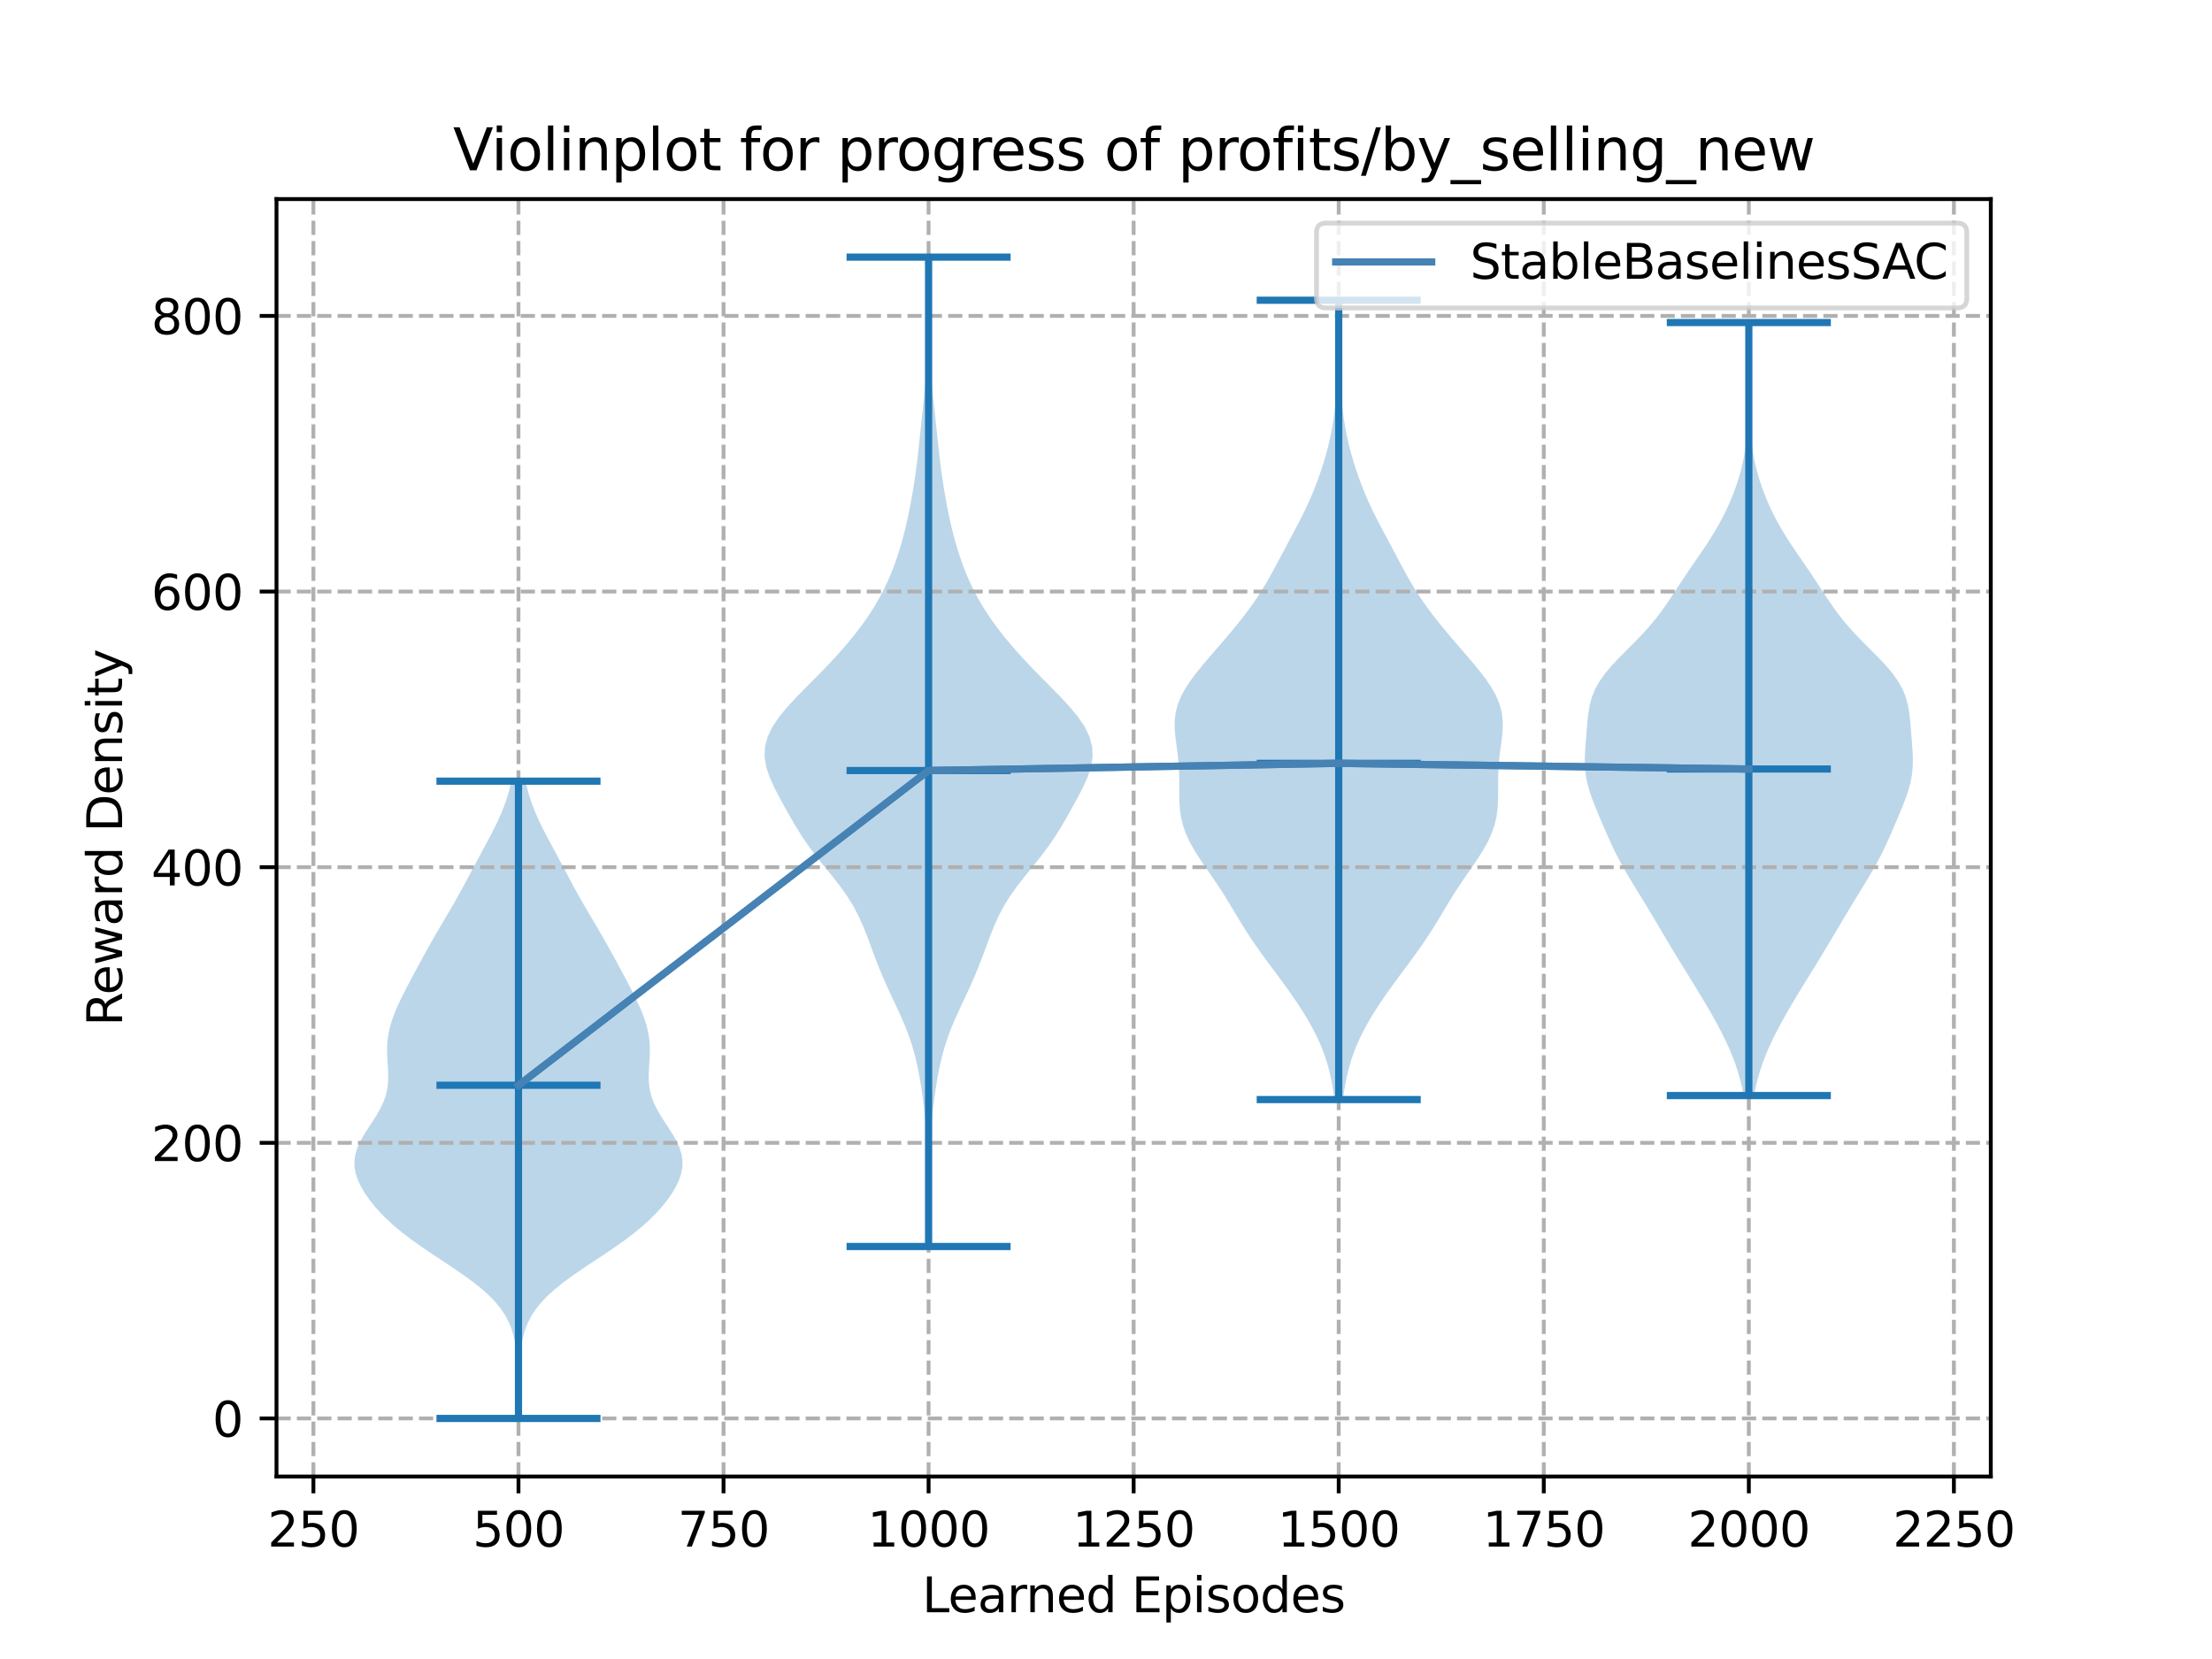 <?xml version="1.0" encoding="utf-8" standalone="no"?>
<!DOCTYPE svg PUBLIC "-//W3C//DTD SVG 1.1//EN"
  "http://www.w3.org/Graphics/SVG/1.1/DTD/svg11.dtd">
<svg xmlns:xlink="http://www.w3.org/1999/xlink" width="460.8pt" height="345.6pt" viewBox="0 0 460.8 345.6" xmlns="http://www.w3.org/2000/svg" version="1.1">
 <defs>
  <style type="text/css">*{stroke-linejoin: round; stroke-linecap: butt}</style>
 </defs>
 <g id="figure_1">
  <g id="patch_1">
   <path d="M 0 345.6 
L 460.8 345.6 
L 460.8 0 
L 0 0 
z
" style="fill: #ffffff"/>
  </g>
  <g id="axes_1">
   <g id="patch_2">
    <path d="M 57.6 307.584 
L 414.72 307.584 
L 414.72 41.472 
L 57.6 41.472 
z
" style="fill: #ffffff"/>
   </g>
   <g id="PolyCollection_1">
    <path d="M 108.263 295.488 
L 107.75 295.488 
L 107.753 294.147 
L 107.763 292.806 
L 107.777 291.465 
L 107.793 290.124 
L 107.807 288.783 
L 107.811 287.442 
L 107.802 286.101 
L 107.772 284.76 
L 107.712 283.419 
L 107.612 282.078 
L 107.46 280.737 
L 107.239 279.396 
L 106.93 278.055 
L 106.512 276.714 
L 105.96 275.373 
L 105.252 274.032 
L 104.367 272.691 
L 103.289 271.35 
L 102.012 270.009 
L 100.539 268.668 
L 98.886 267.327 
L 97.079 265.986 
L 95.153 264.645 
L 93.153 263.304 
L 91.125 261.963 
L 89.115 260.622 
L 87.166 259.281 
L 85.31 257.94 
L 83.574 256.599 
L 81.972 255.258 
L 80.509 253.917 
L 79.184 252.576 
L 77.992 251.235 
L 76.929 249.894 
L 75.999 248.553 
L 75.208 247.212 
L 74.575 245.871 
L 74.121 244.53 
L 73.868 243.189 
L 73.833 241.848 
L 74.022 240.507 
L 74.428 239.166 
L 75.026 237.825 
L 75.774 236.484 
L 76.619 235.143 
L 77.5 233.802 
L 78.357 232.461 
L 79.134 231.12 
L 79.788 229.779 
L 80.29 228.438 
L 80.631 227.097 
L 80.819 225.756 
L 80.878 224.415 
L 80.846 223.074 
L 80.765 221.733 
L 80.68 220.392 
L 80.632 219.051 
L 80.654 217.71 
L 80.768 216.369 
L 80.984 215.028 
L 81.305 213.687 
L 81.722 212.346 
L 82.222 211.005 
L 82.791 209.664 
L 83.413 208.323 
L 84.072 206.982 
L 84.758 205.641 
L 85.46 204.3 
L 86.172 202.959 
L 86.892 201.618 
L 87.617 200.277 
L 88.349 198.936 
L 89.091 197.595 
L 89.844 196.254 
L 90.611 194.913 
L 91.39 193.572 
L 92.178 192.231 
L 92.97 190.89 
L 93.76 189.549 
L 94.539 188.208 
L 95.303 186.867 
L 96.05 185.526 
L 96.779 184.185 
L 97.495 182.844 
L 98.205 181.503 
L 98.915 180.162 
L 99.63 178.821 
L 100.351 177.48 
L 101.075 176.139 
L 101.795 174.798 
L 102.501 173.457 
L 103.18 172.116 
L 103.82 170.775 
L 104.413 169.434 
L 104.951 168.093 
L 105.431 166.752 
L 105.853 165.411 
L 106.221 164.07 
L 106.539 162.729 
L 109.475 162.729 
L 109.475 162.729 
L 109.793 164.07 
L 110.161 165.411 
L 110.583 166.752 
L 111.063 168.093 
L 111.601 169.434 
L 112.193 170.775 
L 112.834 172.116 
L 113.513 173.457 
L 114.219 174.798 
L 114.939 176.139 
L 115.663 177.48 
L 116.384 178.821 
L 117.099 180.162 
L 117.809 181.503 
L 118.519 182.844 
L 119.235 184.185 
L 119.964 185.526 
L 120.71 186.867 
L 121.475 188.208 
L 122.254 189.549 
L 123.044 190.89 
L 123.836 192.231 
L 124.624 193.572 
L 125.403 194.913 
L 126.169 196.254 
L 126.923 197.595 
L 127.664 198.936 
L 128.397 200.277 
L 129.122 201.618 
L 129.842 202.959 
L 130.554 204.3 
L 131.256 205.641 
L 131.942 206.982 
L 132.601 208.323 
L 133.223 209.664 
L 133.791 211.005 
L 134.292 212.346 
L 134.709 213.687 
L 135.029 215.028 
L 135.246 216.369 
L 135.36 217.71 
L 135.382 219.051 
L 135.334 220.392 
L 135.249 221.733 
L 135.168 223.074 
L 135.135 224.415 
L 135.195 225.756 
L 135.383 227.097 
L 135.724 228.438 
L 136.226 229.779 
L 136.88 231.12 
L 137.657 232.461 
L 138.514 233.802 
L 139.395 235.143 
L 140.24 236.484 
L 140.988 237.825 
L 141.586 239.166 
L 141.991 240.507 
L 142.181 241.848 
L 142.146 243.189 
L 141.893 244.53 
L 141.438 245.871 
L 140.805 247.212 
L 140.015 248.553 
L 139.084 249.894 
L 138.022 251.235 
L 136.83 252.576 
L 135.504 253.917 
L 134.042 255.258 
L 132.439 256.599 
L 130.703 257.94 
L 128.848 259.281 
L 126.898 260.622 
L 124.889 261.963 
L 122.861 263.304 
L 120.861 264.645 
L 118.935 265.986 
L 117.128 267.327 
L 115.475 268.668 
L 114.002 270.009 
L 112.725 271.35 
L 111.647 272.691 
L 110.762 274.032 
L 110.054 275.373 
L 109.502 276.714 
L 109.084 278.055 
L 108.775 279.396 
L 108.554 280.737 
L 108.402 282.078 
L 108.302 283.419 
L 108.242 284.76 
L 108.212 286.101 
L 108.202 287.442 
L 108.207 288.783 
L 108.22 290.124 
L 108.236 291.465 
L 108.251 292.806 
L 108.261 294.147 
L 108.263 295.488 
z
" clip-path="url(#p665b3f180e)" style="fill: #1f77b4; fill-opacity: 0.3"/>
   </g>
   <g id="PolyCollection_2">
    <path d="M 193.66 259.668 
L 193.225 259.668 
L 193.232 257.586 
L 193.254 255.504 
L 193.284 253.423 
L 193.316 251.341 
L 193.344 249.259 
L 193.359 247.177 
L 193.357 245.095 
L 193.332 243.013 
L 193.278 240.932 
L 193.191 238.85 
L 193.068 236.768 
L 192.906 234.686 
L 192.705 232.604 
L 192.468 230.523 
L 192.196 228.441 
L 191.889 226.359 
L 191.54 224.277 
L 191.136 222.195 
L 190.655 220.113 
L 190.079 218.032 
L 189.392 215.95 
L 188.594 213.868 
L 187.701 211.786 
L 186.747 209.704 
L 185.77 207.623 
L 184.808 205.541 
L 183.89 203.459 
L 183.028 201.377 
L 182.221 199.295 
L 181.447 197.213 
L 180.672 195.132 
L 179.848 193.05 
L 178.92 190.968 
L 177.834 188.886 
L 176.556 186.804 
L 175.088 184.723 
L 173.47 182.641 
L 171.781 180.559 
L 170.113 178.477 
L 168.545 176.395 
L 167.115 174.313 
L 165.815 172.232 
L 164.603 170.15 
L 163.437 168.068 
L 162.301 165.986 
L 161.227 163.904 
L 160.295 161.823 
L 159.608 159.741 
L 159.268 157.659 
L 159.355 155.577 
L 159.906 153.495 
L 160.91 151.413 
L 162.314 149.332 
L 164.033 147.25 
L 165.965 145.168 
L 168.008 143.086 
L 170.077 141.004 
L 172.108 138.923 
L 174.061 136.841 
L 175.914 134.759 
L 177.653 132.677 
L 179.27 130.595 
L 180.756 128.513 
L 182.103 126.432 
L 183.309 124.35 
L 184.379 122.268 
L 185.325 120.186 
L 186.161 118.104 
L 186.902 116.023 
L 187.561 113.941 
L 188.148 111.859 
L 188.67 109.777 
L 189.139 107.695 
L 189.564 105.613 
L 189.951 103.532 
L 190.303 101.45 
L 190.621 99.368 
L 190.905 97.286 
L 191.158 95.204 
L 191.389 93.123 
L 191.61 91.041 
L 191.83 88.959 
L 192.054 86.877 
L 192.282 84.795 
L 192.508 82.713 
L 192.721 80.632 
L 192.911 78.55 
L 193.069 76.468 
L 193.192 74.386 
L 193.279 72.304 
L 193.333 70.223 
L 193.358 68.141 
L 193.36 66.059 
L 193.344 63.977 
L 193.317 61.895 
L 193.284 59.813 
L 193.254 57.732 
L 193.232 55.65 
L 193.225 53.568 
L 193.66 53.568 
L 193.66 53.568 
L 193.652 55.65 
L 193.631 57.732 
L 193.6 59.813 
L 193.568 61.895 
L 193.54 63.977 
L 193.525 66.059 
L 193.527 68.141 
L 193.552 70.223 
L 193.606 72.304 
L 193.693 74.386 
L 193.815 76.468 
L 193.974 78.55 
L 194.164 80.632 
L 194.377 82.713 
L 194.602 84.795 
L 194.831 86.877 
L 195.055 88.959 
L 195.275 91.041 
L 195.495 93.123 
L 195.727 95.204 
L 195.98 97.286 
L 196.264 99.368 
L 196.582 101.45 
L 196.934 103.532 
L 197.321 105.613 
L 197.745 107.695 
L 198.214 109.777 
L 198.737 111.859 
L 199.323 113.941 
L 199.982 116.023 
L 200.724 118.104 
L 201.56 120.186 
L 202.505 122.268 
L 203.575 124.35 
L 204.782 126.432 
L 206.129 128.513 
L 207.614 130.595 
L 209.231 132.677 
L 210.971 134.759 
L 212.824 136.841 
L 214.777 138.923 
L 216.808 141.004 
L 218.877 143.086 
L 220.92 145.168 
L 222.852 147.25 
L 224.571 149.332 
L 225.975 151.413 
L 226.979 153.495 
L 227.529 155.577 
L 227.616 157.659 
L 227.277 159.741 
L 226.589 161.823 
L 225.657 163.904 
L 224.584 165.986 
L 223.448 168.068 
L 222.281 170.15 
L 221.07 172.232 
L 219.77 174.313 
L 218.34 176.395 
L 216.772 178.477 
L 215.104 180.559 
L 213.415 182.641 
L 211.797 184.723 
L 210.328 186.804 
L 209.051 188.886 
L 207.965 190.968 
L 207.036 193.05 
L 206.213 195.132 
L 205.438 197.213 
L 204.664 199.295 
L 203.856 201.377 
L 202.995 203.459 
L 202.077 205.541 
L 201.115 207.623 
L 200.138 209.704 
L 199.183 211.786 
L 198.291 213.868 
L 197.493 215.95 
L 196.806 218.032 
L 196.229 220.113 
L 195.749 222.195 
L 195.344 224.277 
L 194.995 226.359 
L 194.688 228.441 
L 194.417 230.523 
L 194.18 232.604 
L 193.979 234.686 
L 193.817 236.768 
L 193.693 238.85 
L 193.606 240.932 
L 193.553 243.013 
L 193.528 245.095 
L 193.525 247.177 
L 193.541 249.259 
L 193.568 251.341 
L 193.6 253.423 
L 193.631 255.504 
L 193.652 257.586 
L 193.66 259.668 
z
" clip-path="url(#p665b3f180e)" style="fill: #1f77b4; fill-opacity: 0.3"/>
   </g>
   <g id="PolyCollection_3">
    <path d="M 279.762 229.06 
L 277.993 229.06 
L 277.761 227.378 
L 277.477 225.696 
L 277.132 224.014 
L 276.714 222.332 
L 276.212 220.651 
L 275.621 218.969 
L 274.935 217.287 
L 274.154 215.605 
L 273.281 213.923 
L 272.325 212.241 
L 271.293 210.559 
L 270.195 208.877 
L 269.042 207.195 
L 267.844 205.513 
L 266.614 203.831 
L 265.367 202.149 
L 264.118 200.467 
L 262.887 198.785 
L 261.691 197.103 
L 260.543 195.421 
L 259.448 193.739 
L 258.403 192.057 
L 257.391 190.375 
L 256.388 188.693 
L 255.366 187.011 
L 254.303 185.329 
L 253.19 183.648 
L 252.036 181.966 
L 250.869 180.284 
L 249.732 178.602 
L 248.678 176.92 
L 247.752 175.238 
L 246.992 173.556 
L 246.415 171.874 
L 246.021 170.192 
L 245.79 168.51 
L 245.685 166.828 
L 245.661 165.146 
L 245.668 163.464 
L 245.659 161.782 
L 245.599 160.1 
L 245.469 158.418 
L 245.276 156.736 
L 245.048 155.054 
L 244.836 153.372 
L 244.704 151.69 
L 244.717 150.008 
L 244.932 148.326 
L 245.383 146.644 
L 246.081 144.963 
L 247.009 143.281 
L 248.134 141.599 
L 249.409 139.917 
L 250.785 138.235 
L 252.219 136.553 
L 253.673 134.871 
L 255.123 133.189 
L 256.546 131.507 
L 257.927 129.825 
L 259.251 128.143 
L 260.505 126.461 
L 261.68 124.779 
L 262.775 123.097 
L 263.795 121.415 
L 264.753 119.733 
L 265.67 118.051 
L 266.566 116.369 
L 267.457 114.687 
L 268.352 113.005 
L 269.251 111.323 
L 270.142 109.641 
L 271.013 107.959 
L 271.847 106.278 
L 272.633 104.596 
L 273.366 102.914 
L 274.044 101.232 
L 274.671 99.55 
L 275.25 97.868 
L 275.784 96.186 
L 276.272 94.504 
L 276.713 92.822 
L 277.103 91.14 
L 277.44 89.458 
L 277.725 87.776 
L 277.961 86.094 
L 278.153 84.412 
L 278.306 82.73 
L 278.426 81.048 
L 278.519 79.366 
L 278.587 77.684 
L 278.634 76.002 
L 278.661 74.32 
L 278.672 72.638 
L 278.669 70.956 
L 278.656 69.274 
L 278.639 67.593 
L 278.622 65.911 
L 278.611 64.229 
L 278.609 62.547 
L 279.146 62.547 
L 279.146 62.547 
L 279.144 64.229 
L 279.133 65.911 
L 279.117 67.593 
L 279.099 69.274 
L 279.087 70.956 
L 279.084 72.638 
L 279.094 74.32 
L 279.121 76.002 
L 279.168 77.684 
L 279.236 79.366 
L 279.329 81.048 
L 279.45 82.73 
L 279.603 84.412 
L 279.794 86.094 
L 280.03 87.776 
L 280.315 89.458 
L 280.653 91.14 
L 281.042 92.822 
L 281.483 94.504 
L 281.971 96.186 
L 282.505 97.868 
L 283.085 99.55 
L 283.711 101.232 
L 284.39 102.914 
L 285.122 104.596 
L 285.908 106.278 
L 286.743 107.959 
L 287.613 109.641 
L 288.505 111.323 
L 289.403 113.005 
L 290.298 114.687 
L 291.19 116.369 
L 292.085 118.051 
L 293.002 119.733 
L 293.961 121.415 
L 294.98 123.097 
L 296.075 124.779 
L 297.251 126.461 
L 298.505 128.143 
L 299.828 129.825 
L 301.209 131.507 
L 302.633 133.189 
L 304.082 134.871 
L 305.537 136.553 
L 306.97 138.235 
L 308.346 139.917 
L 309.621 141.599 
L 310.746 143.281 
L 311.675 144.963 
L 312.372 146.644 
L 312.823 148.326 
L 313.038 150.008 
L 313.052 151.69 
L 312.92 153.372 
L 312.708 155.054 
L 312.48 156.736 
L 312.286 158.418 
L 312.156 160.1 
L 312.096 161.782 
L 312.088 163.464 
L 312.095 165.146 
L 312.071 166.828 
L 311.966 168.51 
L 311.734 170.192 
L 311.34 171.874 
L 310.764 173.556 
L 310.003 175.238 
L 309.078 176.92 
L 308.023 178.602 
L 306.887 180.284 
L 305.72 181.966 
L 304.565 183.648 
L 303.452 185.329 
L 302.389 187.011 
L 301.367 188.693 
L 300.364 190.375 
L 299.352 192.057 
L 298.307 193.739 
L 297.213 195.421 
L 296.065 197.103 
L 294.868 198.785 
L 293.637 200.467 
L 292.389 202.149 
L 291.141 203.831 
L 289.911 205.513 
L 288.714 207.195 
L 287.561 208.877 
L 286.463 210.559 
L 285.431 212.241 
L 284.474 213.923 
L 283.602 215.605 
L 282.821 217.287 
L 282.135 218.969 
L 281.543 220.651 
L 281.042 222.332 
L 280.623 224.014 
L 280.278 225.696 
L 279.994 227.378 
L 279.762 229.06 
z
" clip-path="url(#p665b3f180e)" style="fill: #1f77b4; fill-opacity: 0.3"/>
   </g>
   <g id="PolyCollection_4">
    <path d="M 365.404 228.22 
L 363.222 228.22 
L 362.904 226.593 
L 362.518 224.967 
L 362.06 223.34 
L 361.526 221.713 
L 360.918 220.087 
L 360.238 218.46 
L 359.493 216.834 
L 358.69 215.207 
L 357.838 213.58 
L 356.945 211.954 
L 356.018 210.327 
L 355.063 208.701 
L 354.087 207.074 
L 353.096 205.447 
L 352.094 203.821 
L 351.089 202.194 
L 350.086 200.568 
L 349.091 198.941 
L 348.108 197.314 
L 347.136 195.688 
L 346.172 194.061 
L 345.212 192.435 
L 344.247 190.808 
L 343.271 189.181 
L 342.283 187.555 
L 341.285 185.928 
L 340.288 184.302 
L 339.306 182.675 
L 338.357 181.048 
L 337.456 179.422 
L 336.612 177.795 
L 335.823 176.169 
L 335.081 174.542 
L 334.368 172.915 
L 333.671 171.289 
L 332.983 169.662 
L 332.312 168.036 
L 331.679 166.409 
L 331.12 164.783 
L 330.669 163.156 
L 330.353 161.529 
L 330.181 159.903 
L 330.139 158.276 
L 330.194 156.65 
L 330.305 155.023 
L 330.435 153.396 
L 330.565 151.77 
L 330.703 150.143 
L 330.885 148.517 
L 331.164 146.89 
L 331.603 145.263 
L 332.255 143.637 
L 333.152 142.01 
L 334.294 140.384 
L 335.654 138.757 
L 337.175 137.13 
L 338.785 135.504 
L 340.412 133.877 
L 341.989 132.251 
L 343.47 130.624 
L 344.834 128.997 
L 346.081 127.371 
L 347.234 125.744 
L 348.324 124.118 
L 349.388 122.491 
L 350.455 120.864 
L 351.542 119.238 
L 352.65 117.611 
L 353.769 115.985 
L 354.879 114.358 
L 355.956 112.731 
L 356.979 111.105 
L 357.935 109.478 
L 358.817 107.852 
L 359.625 106.225 
L 360.361 104.598 
L 361.029 102.972 
L 361.632 101.345 
L 362.168 99.719 
L 362.635 98.092 
L 363.03 96.465 
L 363.351 94.839 
L 363.598 93.212 
L 363.777 91.586 
L 363.895 89.959 
L 363.96 88.333 
L 363.984 86.706 
L 363.977 85.079 
L 363.948 83.453 
L 363.906 81.826 
L 363.858 80.2 
L 363.81 78.573 
L 363.766 76.946 
L 363.729 75.32 
L 363.704 73.693 
L 363.693 72.067 
L 363.699 70.44 
L 363.722 68.813 
L 363.761 67.187 
L 364.865 67.187 
L 364.865 67.187 
L 364.904 68.813 
L 364.927 70.44 
L 364.933 72.067 
L 364.922 73.693 
L 364.897 75.32 
L 364.86 76.946 
L 364.816 78.573 
L 364.768 80.2 
L 364.72 81.826 
L 364.678 83.453 
L 364.65 85.079 
L 364.642 86.706 
L 364.666 88.333 
L 364.732 89.959 
L 364.849 91.586 
L 365.028 93.212 
L 365.276 94.839 
L 365.596 96.465 
L 365.991 98.092 
L 366.458 99.719 
L 366.994 101.345 
L 367.597 102.972 
L 368.265 104.598 
L 369.001 106.225 
L 369.809 107.852 
L 370.691 109.478 
L 371.647 111.105 
L 372.671 112.731 
L 373.747 114.358 
L 374.857 115.985 
L 375.976 117.611 
L 377.085 119.238 
L 378.171 120.864 
L 379.238 122.491 
L 380.302 124.118 
L 381.392 125.744 
L 382.545 127.371 
L 383.792 128.997 
L 385.156 130.624 
L 386.637 132.251 
L 388.215 133.877 
L 389.841 135.504 
L 391.452 137.13 
L 392.972 138.757 
L 394.332 140.384 
L 395.475 142.01 
L 396.371 143.637 
L 397.023 145.263 
L 397.462 146.89 
L 397.742 148.517 
L 397.923 150.143 
L 398.061 151.77 
L 398.191 153.396 
L 398.321 155.023 
L 398.432 156.65 
L 398.487 158.276 
L 398.445 159.903 
L 398.273 161.529 
L 397.957 163.156 
L 397.506 164.783 
L 396.947 166.409 
L 396.314 168.036 
L 395.643 169.662 
L 394.955 171.289 
L 394.258 172.915 
L 393.546 174.542 
L 392.803 176.169 
L 392.015 177.795 
L 391.17 179.422 
L 390.269 181.048 
L 389.32 182.675 
L 388.338 184.302 
L 387.341 185.928 
L 386.343 187.555 
L 385.355 189.181 
L 384.38 190.808 
L 383.415 192.435 
L 382.454 194.061 
L 381.49 195.688 
L 380.518 197.314 
L 379.535 198.941 
L 378.54 200.568 
L 377.538 202.194 
L 376.532 203.821 
L 375.531 205.447 
L 374.539 207.074 
L 373.563 208.701 
L 372.608 210.327 
L 371.681 211.954 
L 370.788 213.58 
L 369.936 215.207 
L 369.133 216.834 
L 368.388 218.46 
L 367.709 220.087 
L 367.1 221.713 
L 366.566 223.34 
L 366.108 224.967 
L 365.722 226.593 
L 365.404 228.22 
z
" clip-path="url(#p665b3f180e)" style="fill: #1f77b4; fill-opacity: 0.3"/>
   </g>
   <g id="matplotlib.axis_1">
    <g id="xtick_1">
     <g id="line2d_1">
      <path d="M 65.289 307.584 
L 65.289 41.472 
" clip-path="url(#p665b3f180e)" style="fill: none; stroke-dasharray: 2.96,1.28; stroke-dashoffset: 0; stroke: #b0b0b0; stroke-width: 0.8"/>
     </g>
     <g id="line2d_2">
      <defs>
       <path id="m3f43f56c60" d="M 0 0 
L 0 3.5 
" style="stroke: #000000; stroke-width: 0.8"/>
      </defs>
      <g>
       <use xlink:href="#m3f43f56c60" x="65.289" y="307.584" style="stroke: #000000; stroke-width: 0.8"/>
      </g>
     </g>
     <g id="text_1">
      <!-- 250 -->
      <g transform="translate(55.745 322.182)scale(0.1 -0.1)">
       <defs>
        <path id="DejaVuSans-32" d="M 1228 531 
L 3431 531 
L 3431 0 
L 469 0 
L 469 531 
Q 828 903 1448 1529 
Q 2069 2156 2228 2338 
Q 2531 2678 2651 2914 
Q 2772 3150 2772 3378 
Q 2772 3750 2511 3984 
Q 2250 4219 1831 4219 
Q 1534 4219 1204 4116 
Q 875 4013 500 3803 
L 500 4441 
Q 881 4594 1212 4672 
Q 1544 4750 1819 4750 
Q 2544 4750 2975 4387 
Q 3406 4025 3406 3419 
Q 3406 3131 3298 2873 
Q 3191 2616 2906 2266 
Q 2828 2175 2409 1742 
Q 1991 1309 1228 531 
z
" transform="scale(0.016)"/>
        <path id="DejaVuSans-35" d="M 691 4666 
L 3169 4666 
L 3169 4134 
L 1269 4134 
L 1269 2991 
Q 1406 3038 1543 3061 
Q 1681 3084 1819 3084 
Q 2600 3084 3056 2656 
Q 3513 2228 3513 1497 
Q 3513 744 3044 326 
Q 2575 -91 1722 -91 
Q 1428 -91 1123 -41 
Q 819 9 494 109 
L 494 744 
Q 775 591 1075 516 
Q 1375 441 1709 441 
Q 2250 441 2565 725 
Q 2881 1009 2881 1497 
Q 2881 1984 2565 2268 
Q 2250 2553 1709 2553 
Q 1456 2553 1204 2497 
Q 953 2441 691 2322 
L 691 4666 
z
" transform="scale(0.016)"/>
        <path id="DejaVuSans-30" d="M 2034 4250 
Q 1547 4250 1301 3770 
Q 1056 3291 1056 2328 
Q 1056 1369 1301 889 
Q 1547 409 2034 409 
Q 2525 409 2770 889 
Q 3016 1369 3016 2328 
Q 3016 3291 2770 3770 
Q 2525 4250 2034 4250 
z
M 2034 4750 
Q 2819 4750 3233 4129 
Q 3647 3509 3647 2328 
Q 3647 1150 3233 529 
Q 2819 -91 2034 -91 
Q 1250 -91 836 529 
Q 422 1150 422 2328 
Q 422 3509 836 4129 
Q 1250 4750 2034 4750 
z
" transform="scale(0.016)"/>
       </defs>
       <use xlink:href="#DejaVuSans-32"/>
       <use xlink:href="#DejaVuSans-35" x="63.623"/>
       <use xlink:href="#DejaVuSans-30" x="127.246"/>
      </g>
     </g>
    </g>
    <g id="xtick_2">
     <g id="line2d_3">
      <path d="M 108.007 307.584 
L 108.007 41.472 
" clip-path="url(#p665b3f180e)" style="fill: none; stroke-dasharray: 2.96,1.28; stroke-dashoffset: 0; stroke: #b0b0b0; stroke-width: 0.8"/>
     </g>
     <g id="line2d_4">
      <g>
       <use xlink:href="#m3f43f56c60" x="108.007" y="307.584" style="stroke: #000000; stroke-width: 0.8"/>
      </g>
     </g>
     <g id="text_2">
      <!-- 500 -->
      <g transform="translate(98.463 322.182)scale(0.1 -0.1)">
       <use xlink:href="#DejaVuSans-35"/>
       <use xlink:href="#DejaVuSans-30" x="63.623"/>
       <use xlink:href="#DejaVuSans-30" x="127.246"/>
      </g>
     </g>
    </g>
    <g id="xtick_3">
     <g id="line2d_5">
      <path d="M 150.725 307.584 
L 150.725 41.472 
" clip-path="url(#p665b3f180e)" style="fill: none; stroke-dasharray: 2.96,1.28; stroke-dashoffset: 0; stroke: #b0b0b0; stroke-width: 0.8"/>
     </g>
     <g id="line2d_6">
      <g>
       <use xlink:href="#m3f43f56c60" x="150.725" y="307.584" style="stroke: #000000; stroke-width: 0.8"/>
      </g>
     </g>
     <g id="text_3">
      <!-- 750 -->
      <g transform="translate(141.181 322.182)scale(0.1 -0.1)">
       <defs>
        <path id="DejaVuSans-37" d="M 525 4666 
L 3525 4666 
L 3525 4397 
L 1831 0 
L 1172 0 
L 2766 4134 
L 525 4134 
L 525 4666 
z
" transform="scale(0.016)"/>
       </defs>
       <use xlink:href="#DejaVuSans-37"/>
       <use xlink:href="#DejaVuSans-35" x="63.623"/>
       <use xlink:href="#DejaVuSans-30" x="127.246"/>
      </g>
     </g>
    </g>
    <g id="xtick_4">
     <g id="line2d_7">
      <path d="M 193.442 307.584 
L 193.442 41.472 
" clip-path="url(#p665b3f180e)" style="fill: none; stroke-dasharray: 2.96,1.28; stroke-dashoffset: 0; stroke: #b0b0b0; stroke-width: 0.8"/>
     </g>
     <g id="line2d_8">
      <g>
       <use xlink:href="#m3f43f56c60" x="193.442" y="307.584" style="stroke: #000000; stroke-width: 0.8"/>
      </g>
     </g>
     <g id="text_4">
      <!-- 1000 -->
      <g transform="translate(180.717 322.182)scale(0.1 -0.1)">
       <defs>
        <path id="DejaVuSans-31" d="M 794 531 
L 1825 531 
L 1825 4091 
L 703 3866 
L 703 4441 
L 1819 4666 
L 2450 4666 
L 2450 531 
L 3481 531 
L 3481 0 
L 794 0 
L 794 531 
z
" transform="scale(0.016)"/>
       </defs>
       <use xlink:href="#DejaVuSans-31"/>
       <use xlink:href="#DejaVuSans-30" x="63.623"/>
       <use xlink:href="#DejaVuSans-30" x="127.246"/>
       <use xlink:href="#DejaVuSans-30" x="190.869"/>
      </g>
     </g>
    </g>
    <g id="xtick_5">
     <g id="line2d_9">
      <path d="M 236.16 307.584 
L 236.16 41.472 
" clip-path="url(#p665b3f180e)" style="fill: none; stroke-dasharray: 2.96,1.28; stroke-dashoffset: 0; stroke: #b0b0b0; stroke-width: 0.8"/>
     </g>
     <g id="line2d_10">
      <g>
       <use xlink:href="#m3f43f56c60" x="236.16" y="307.584" style="stroke: #000000; stroke-width: 0.8"/>
      </g>
     </g>
     <g id="text_5">
      <!-- 1250 -->
      <g transform="translate(223.435 322.182)scale(0.1 -0.1)">
       <use xlink:href="#DejaVuSans-31"/>
       <use xlink:href="#DejaVuSans-32" x="63.623"/>
       <use xlink:href="#DejaVuSans-35" x="127.246"/>
       <use xlink:href="#DejaVuSans-30" x="190.869"/>
      </g>
     </g>
    </g>
    <g id="xtick_6">
     <g id="line2d_11">
      <path d="M 278.878 307.584 
L 278.878 41.472 
" clip-path="url(#p665b3f180e)" style="fill: none; stroke-dasharray: 2.96,1.28; stroke-dashoffset: 0; stroke: #b0b0b0; stroke-width: 0.8"/>
     </g>
     <g id="line2d_12">
      <g>
       <use xlink:href="#m3f43f56c60" x="278.878" y="307.584" style="stroke: #000000; stroke-width: 0.8"/>
      </g>
     </g>
     <g id="text_6">
      <!-- 1500 -->
      <g transform="translate(266.153 322.182)scale(0.1 -0.1)">
       <use xlink:href="#DejaVuSans-31"/>
       <use xlink:href="#DejaVuSans-35" x="63.623"/>
       <use xlink:href="#DejaVuSans-30" x="127.246"/>
       <use xlink:href="#DejaVuSans-30" x="190.869"/>
      </g>
     </g>
    </g>
    <g id="xtick_7">
     <g id="line2d_13">
      <path d="M 321.595 307.584 
L 321.595 41.472 
" clip-path="url(#p665b3f180e)" style="fill: none; stroke-dasharray: 2.96,1.28; stroke-dashoffset: 0; stroke: #b0b0b0; stroke-width: 0.8"/>
     </g>
     <g id="line2d_14">
      <g>
       <use xlink:href="#m3f43f56c60" x="321.595" y="307.584" style="stroke: #000000; stroke-width: 0.8"/>
      </g>
     </g>
     <g id="text_7">
      <!-- 1750 -->
      <g transform="translate(308.87 322.182)scale(0.1 -0.1)">
       <use xlink:href="#DejaVuSans-31"/>
       <use xlink:href="#DejaVuSans-37" x="63.623"/>
       <use xlink:href="#DejaVuSans-35" x="127.246"/>
       <use xlink:href="#DejaVuSans-30" x="190.869"/>
      </g>
     </g>
    </g>
    <g id="xtick_8">
     <g id="line2d_15">
      <path d="M 364.313 307.584 
L 364.313 41.472 
" clip-path="url(#p665b3f180e)" style="fill: none; stroke-dasharray: 2.96,1.28; stroke-dashoffset: 0; stroke: #b0b0b0; stroke-width: 0.8"/>
     </g>
     <g id="line2d_16">
      <g>
       <use xlink:href="#m3f43f56c60" x="364.313" y="307.584" style="stroke: #000000; stroke-width: 0.8"/>
      </g>
     </g>
     <g id="text_8">
      <!-- 2000 -->
      <g transform="translate(351.588 322.182)scale(0.1 -0.1)">
       <use xlink:href="#DejaVuSans-32"/>
       <use xlink:href="#DejaVuSans-30" x="63.623"/>
       <use xlink:href="#DejaVuSans-30" x="127.246"/>
       <use xlink:href="#DejaVuSans-30" x="190.869"/>
      </g>
     </g>
    </g>
    <g id="xtick_9">
     <g id="line2d_17">
      <path d="M 407.031 307.584 
L 407.031 41.472 
" clip-path="url(#p665b3f180e)" style="fill: none; stroke-dasharray: 2.96,1.28; stroke-dashoffset: 0; stroke: #b0b0b0; stroke-width: 0.8"/>
     </g>
     <g id="line2d_18">
      <g>
       <use xlink:href="#m3f43f56c60" x="407.031" y="307.584" style="stroke: #000000; stroke-width: 0.8"/>
      </g>
     </g>
     <g id="text_9">
      <!-- 2250 -->
      <g transform="translate(394.306 322.182)scale(0.1 -0.1)">
       <use xlink:href="#DejaVuSans-32"/>
       <use xlink:href="#DejaVuSans-32" x="63.623"/>
       <use xlink:href="#DejaVuSans-35" x="127.246"/>
       <use xlink:href="#DejaVuSans-30" x="190.869"/>
      </g>
     </g>
    </g>
    <g id="text_10">
     <!-- Learned Episodes -->
     <g transform="translate(192.102 335.861)scale(0.1 -0.1)">
      <defs>
       <path id="DejaVuSans-4c" d="M 628 4666 
L 1259 4666 
L 1259 531 
L 3531 531 
L 3531 0 
L 628 0 
L 628 4666 
z
" transform="scale(0.016)"/>
       <path id="DejaVuSans-65" d="M 3597 1894 
L 3597 1613 
L 953 1613 
Q 991 1019 1311 708 
Q 1631 397 2203 397 
Q 2534 397 2845 478 
Q 3156 559 3463 722 
L 3463 178 
Q 3153 47 2828 -22 
Q 2503 -91 2169 -91 
Q 1331 -91 842 396 
Q 353 884 353 1716 
Q 353 2575 817 3079 
Q 1281 3584 2069 3584 
Q 2775 3584 3186 3129 
Q 3597 2675 3597 1894 
z
M 3022 2063 
Q 3016 2534 2758 2815 
Q 2500 3097 2075 3097 
Q 1594 3097 1305 2825 
Q 1016 2553 972 2059 
L 3022 2063 
z
" transform="scale(0.016)"/>
       <path id="DejaVuSans-61" d="M 2194 1759 
Q 1497 1759 1228 1600 
Q 959 1441 959 1056 
Q 959 750 1161 570 
Q 1363 391 1709 391 
Q 2188 391 2477 730 
Q 2766 1069 2766 1631 
L 2766 1759 
L 2194 1759 
z
M 3341 1997 
L 3341 0 
L 2766 0 
L 2766 531 
Q 2569 213 2275 61 
Q 1981 -91 1556 -91 
Q 1019 -91 701 211 
Q 384 513 384 1019 
Q 384 1609 779 1909 
Q 1175 2209 1959 2209 
L 2766 2209 
L 2766 2266 
Q 2766 2663 2505 2880 
Q 2244 3097 1772 3097 
Q 1472 3097 1187 3025 
Q 903 2953 641 2809 
L 641 3341 
Q 956 3463 1253 3523 
Q 1550 3584 1831 3584 
Q 2591 3584 2966 3190 
Q 3341 2797 3341 1997 
z
" transform="scale(0.016)"/>
       <path id="DejaVuSans-72" d="M 2631 2963 
Q 2534 3019 2420 3045 
Q 2306 3072 2169 3072 
Q 1681 3072 1420 2755 
Q 1159 2438 1159 1844 
L 1159 0 
L 581 0 
L 581 3500 
L 1159 3500 
L 1159 2956 
Q 1341 3275 1631 3429 
Q 1922 3584 2338 3584 
Q 2397 3584 2469 3576 
Q 2541 3569 2628 3553 
L 2631 2963 
z
" transform="scale(0.016)"/>
       <path id="DejaVuSans-6e" d="M 3513 2113 
L 3513 0 
L 2938 0 
L 2938 2094 
Q 2938 2591 2744 2837 
Q 2550 3084 2163 3084 
Q 1697 3084 1428 2787 
Q 1159 2491 1159 1978 
L 1159 0 
L 581 0 
L 581 3500 
L 1159 3500 
L 1159 2956 
Q 1366 3272 1645 3428 
Q 1925 3584 2291 3584 
Q 2894 3584 3203 3211 
Q 3513 2838 3513 2113 
z
" transform="scale(0.016)"/>
       <path id="DejaVuSans-64" d="M 2906 2969 
L 2906 4863 
L 3481 4863 
L 3481 0 
L 2906 0 
L 2906 525 
Q 2725 213 2448 61 
Q 2172 -91 1784 -91 
Q 1150 -91 751 415 
Q 353 922 353 1747 
Q 353 2572 751 3078 
Q 1150 3584 1784 3584 
Q 2172 3584 2448 3432 
Q 2725 3281 2906 2969 
z
M 947 1747 
Q 947 1113 1208 752 
Q 1469 391 1925 391 
Q 2381 391 2643 752 
Q 2906 1113 2906 1747 
Q 2906 2381 2643 2742 
Q 2381 3103 1925 3103 
Q 1469 3103 1208 2742 
Q 947 2381 947 1747 
z
" transform="scale(0.016)"/>
       <path id="DejaVuSans-20" transform="scale(0.016)"/>
       <path id="DejaVuSans-45" d="M 628 4666 
L 3578 4666 
L 3578 4134 
L 1259 4134 
L 1259 2753 
L 3481 2753 
L 3481 2222 
L 1259 2222 
L 1259 531 
L 3634 531 
L 3634 0 
L 628 0 
L 628 4666 
z
" transform="scale(0.016)"/>
       <path id="DejaVuSans-70" d="M 1159 525 
L 1159 -1331 
L 581 -1331 
L 581 3500 
L 1159 3500 
L 1159 2969 
Q 1341 3281 1617 3432 
Q 1894 3584 2278 3584 
Q 2916 3584 3314 3078 
Q 3713 2572 3713 1747 
Q 3713 922 3314 415 
Q 2916 -91 2278 -91 
Q 1894 -91 1617 61 
Q 1341 213 1159 525 
z
M 3116 1747 
Q 3116 2381 2855 2742 
Q 2594 3103 2138 3103 
Q 1681 3103 1420 2742 
Q 1159 2381 1159 1747 
Q 1159 1113 1420 752 
Q 1681 391 2138 391 
Q 2594 391 2855 752 
Q 3116 1113 3116 1747 
z
" transform="scale(0.016)"/>
       <path id="DejaVuSans-69" d="M 603 3500 
L 1178 3500 
L 1178 0 
L 603 0 
L 603 3500 
z
M 603 4863 
L 1178 4863 
L 1178 4134 
L 603 4134 
L 603 4863 
z
" transform="scale(0.016)"/>
       <path id="DejaVuSans-73" d="M 2834 3397 
L 2834 2853 
Q 2591 2978 2328 3040 
Q 2066 3103 1784 3103 
Q 1356 3103 1142 2972 
Q 928 2841 928 2578 
Q 928 2378 1081 2264 
Q 1234 2150 1697 2047 
L 1894 2003 
Q 2506 1872 2764 1633 
Q 3022 1394 3022 966 
Q 3022 478 2636 193 
Q 2250 -91 1575 -91 
Q 1294 -91 989 -36 
Q 684 19 347 128 
L 347 722 
Q 666 556 975 473 
Q 1284 391 1588 391 
Q 1994 391 2212 530 
Q 2431 669 2431 922 
Q 2431 1156 2273 1281 
Q 2116 1406 1581 1522 
L 1381 1569 
Q 847 1681 609 1914 
Q 372 2147 372 2553 
Q 372 3047 722 3315 
Q 1072 3584 1716 3584 
Q 2034 3584 2315 3537 
Q 2597 3491 2834 3397 
z
" transform="scale(0.016)"/>
       <path id="DejaVuSans-6f" d="M 1959 3097 
Q 1497 3097 1228 2736 
Q 959 2375 959 1747 
Q 959 1119 1226 758 
Q 1494 397 1959 397 
Q 2419 397 2687 759 
Q 2956 1122 2956 1747 
Q 2956 2369 2687 2733 
Q 2419 3097 1959 3097 
z
M 1959 3584 
Q 2709 3584 3137 3096 
Q 3566 2609 3566 1747 
Q 3566 888 3137 398 
Q 2709 -91 1959 -91 
Q 1206 -91 779 398 
Q 353 888 353 1747 
Q 353 2609 779 3096 
Q 1206 3584 1959 3584 
z
" transform="scale(0.016)"/>
      </defs>
      <use xlink:href="#DejaVuSans-4c"/>
      <use xlink:href="#DejaVuSans-65" x="53.963"/>
      <use xlink:href="#DejaVuSans-61" x="115.486"/>
      <use xlink:href="#DejaVuSans-72" x="176.766"/>
      <use xlink:href="#DejaVuSans-6e" x="216.129"/>
      <use xlink:href="#DejaVuSans-65" x="279.508"/>
      <use xlink:href="#DejaVuSans-64" x="341.031"/>
      <use xlink:href="#DejaVuSans-20" x="404.508"/>
      <use xlink:href="#DejaVuSans-45" x="436.295"/>
      <use xlink:href="#DejaVuSans-70" x="499.479"/>
      <use xlink:href="#DejaVuSans-69" x="562.955"/>
      <use xlink:href="#DejaVuSans-73" x="590.738"/>
      <use xlink:href="#DejaVuSans-6f" x="642.838"/>
      <use xlink:href="#DejaVuSans-64" x="704.02"/>
      <use xlink:href="#DejaVuSans-65" x="767.496"/>
      <use xlink:href="#DejaVuSans-73" x="829.02"/>
     </g>
    </g>
   </g>
   <g id="matplotlib.axis_2">
    <g id="ytick_1">
     <g id="line2d_19">
      <path d="M 57.6 295.488 
L 414.72 295.488 
" clip-path="url(#p665b3f180e)" style="fill: none; stroke-dasharray: 2.96,1.28; stroke-dashoffset: 0; stroke: #b0b0b0; stroke-width: 0.8"/>
     </g>
     <g id="line2d_20">
      <defs>
       <path id="m3933e1708c" d="M 0 0 
L -3.5 0 
" style="stroke: #000000; stroke-width: 0.8"/>
      </defs>
      <g>
       <use xlink:href="#m3933e1708c" x="57.6" y="295.488" style="stroke: #000000; stroke-width: 0.8"/>
      </g>
     </g>
     <g id="text_11">
      <!-- 0 -->
      <g transform="translate(44.237 299.287)scale(0.1 -0.1)">
       <use xlink:href="#DejaVuSans-30"/>
      </g>
     </g>
    </g>
    <g id="ytick_2">
     <g id="line2d_21">
      <path d="M 57.6 238.069 
L 414.72 238.069 
" clip-path="url(#p665b3f180e)" style="fill: none; stroke-dasharray: 2.96,1.28; stroke-dashoffset: 0; stroke: #b0b0b0; stroke-width: 0.8"/>
     </g>
     <g id="line2d_22">
      <g>
       <use xlink:href="#m3933e1708c" x="57.6" y="238.069" style="stroke: #000000; stroke-width: 0.8"/>
      </g>
     </g>
     <g id="text_12">
      <!-- 200 -->
      <g transform="translate(31.512 241.868)scale(0.1 -0.1)">
       <use xlink:href="#DejaVuSans-32"/>
       <use xlink:href="#DejaVuSans-30" x="63.623"/>
       <use xlink:href="#DejaVuSans-30" x="127.246"/>
      </g>
     </g>
    </g>
    <g id="ytick_3">
     <g id="line2d_23">
      <path d="M 57.6 180.65 
L 414.72 180.65 
" clip-path="url(#p665b3f180e)" style="fill: none; stroke-dasharray: 2.96,1.28; stroke-dashoffset: 0; stroke: #b0b0b0; stroke-width: 0.8"/>
     </g>
     <g id="line2d_24">
      <g>
       <use xlink:href="#m3933e1708c" x="57.6" y="180.65" style="stroke: #000000; stroke-width: 0.8"/>
      </g>
     </g>
     <g id="text_13">
      <!-- 400 -->
      <g transform="translate(31.512 184.449)scale(0.1 -0.1)">
       <defs>
        <path id="DejaVuSans-34" d="M 2419 4116 
L 825 1625 
L 2419 1625 
L 2419 4116 
z
M 2253 4666 
L 3047 4666 
L 3047 1625 
L 3713 1625 
L 3713 1100 
L 3047 1100 
L 3047 0 
L 2419 0 
L 2419 1100 
L 313 1100 
L 313 1709 
L 2253 4666 
z
" transform="scale(0.016)"/>
       </defs>
       <use xlink:href="#DejaVuSans-34"/>
       <use xlink:href="#DejaVuSans-30" x="63.623"/>
       <use xlink:href="#DejaVuSans-30" x="127.246"/>
      </g>
     </g>
    </g>
    <g id="ytick_4">
     <g id="line2d_25">
      <path d="M 57.6 123.231 
L 414.72 123.231 
" clip-path="url(#p665b3f180e)" style="fill: none; stroke-dasharray: 2.96,1.28; stroke-dashoffset: 0; stroke: #b0b0b0; stroke-width: 0.8"/>
     </g>
     <g id="line2d_26">
      <g>
       <use xlink:href="#m3933e1708c" x="57.6" y="123.231" style="stroke: #000000; stroke-width: 0.8"/>
      </g>
     </g>
     <g id="text_14">
      <!-- 600 -->
      <g transform="translate(31.512 127.03)scale(0.1 -0.1)">
       <defs>
        <path id="DejaVuSans-36" d="M 2113 2584 
Q 1688 2584 1439 2293 
Q 1191 2003 1191 1497 
Q 1191 994 1439 701 
Q 1688 409 2113 409 
Q 2538 409 2786 701 
Q 3034 994 3034 1497 
Q 3034 2003 2786 2293 
Q 2538 2584 2113 2584 
z
M 3366 4563 
L 3366 3988 
Q 3128 4100 2886 4159 
Q 2644 4219 2406 4219 
Q 1781 4219 1451 3797 
Q 1122 3375 1075 2522 
Q 1259 2794 1537 2939 
Q 1816 3084 2150 3084 
Q 2853 3084 3261 2657 
Q 3669 2231 3669 1497 
Q 3669 778 3244 343 
Q 2819 -91 2113 -91 
Q 1303 -91 875 529 
Q 447 1150 447 2328 
Q 447 3434 972 4092 
Q 1497 4750 2381 4750 
Q 2619 4750 2861 4703 
Q 3103 4656 3366 4563 
z
" transform="scale(0.016)"/>
       </defs>
       <use xlink:href="#DejaVuSans-36"/>
       <use xlink:href="#DejaVuSans-30" x="63.623"/>
       <use xlink:href="#DejaVuSans-30" x="127.246"/>
      </g>
     </g>
    </g>
    <g id="ytick_5">
     <g id="line2d_27">
      <path d="M 57.6 65.812 
L 414.72 65.812 
" clip-path="url(#p665b3f180e)" style="fill: none; stroke-dasharray: 2.96,1.28; stroke-dashoffset: 0; stroke: #b0b0b0; stroke-width: 0.8"/>
     </g>
     <g id="line2d_28">
      <g>
       <use xlink:href="#m3933e1708c" x="57.6" y="65.812" style="stroke: #000000; stroke-width: 0.8"/>
      </g>
     </g>
     <g id="text_15">
      <!-- 800 -->
      <g transform="translate(31.512 69.611)scale(0.1 -0.1)">
       <defs>
        <path id="DejaVuSans-38" d="M 2034 2216 
Q 1584 2216 1326 1975 
Q 1069 1734 1069 1313 
Q 1069 891 1326 650 
Q 1584 409 2034 409 
Q 2484 409 2743 651 
Q 3003 894 3003 1313 
Q 3003 1734 2745 1975 
Q 2488 2216 2034 2216 
z
M 1403 2484 
Q 997 2584 770 2862 
Q 544 3141 544 3541 
Q 544 4100 942 4425 
Q 1341 4750 2034 4750 
Q 2731 4750 3128 4425 
Q 3525 4100 3525 3541 
Q 3525 3141 3298 2862 
Q 3072 2584 2669 2484 
Q 3125 2378 3379 2068 
Q 3634 1759 3634 1313 
Q 3634 634 3220 271 
Q 2806 -91 2034 -91 
Q 1263 -91 848 271 
Q 434 634 434 1313 
Q 434 1759 690 2068 
Q 947 2378 1403 2484 
z
M 1172 3481 
Q 1172 3119 1398 2916 
Q 1625 2713 2034 2713 
Q 2441 2713 2670 2916 
Q 2900 3119 2900 3481 
Q 2900 3844 2670 4047 
Q 2441 4250 2034 4250 
Q 1625 4250 1398 4047 
Q 1172 3844 1172 3481 
z
" transform="scale(0.016)"/>
       </defs>
       <use xlink:href="#DejaVuSans-38"/>
       <use xlink:href="#DejaVuSans-30" x="63.623"/>
       <use xlink:href="#DejaVuSans-30" x="127.246"/>
      </g>
     </g>
    </g>
    <g id="text_16">
     <!-- Reward Density -->
     <g transform="translate(25.433 213.747)rotate(-90)scale(0.1 -0.1)">
      <defs>
       <path id="DejaVuSans-52" d="M 2841 2188 
Q 3044 2119 3236 1894 
Q 3428 1669 3622 1275 
L 4263 0 
L 3584 0 
L 2988 1197 
Q 2756 1666 2539 1819 
Q 2322 1972 1947 1972 
L 1259 1972 
L 1259 0 
L 628 0 
L 628 4666 
L 2053 4666 
Q 2853 4666 3247 4331 
Q 3641 3997 3641 3322 
Q 3641 2881 3436 2590 
Q 3231 2300 2841 2188 
z
M 1259 4147 
L 1259 2491 
L 2053 2491 
Q 2509 2491 2742 2702 
Q 2975 2913 2975 3322 
Q 2975 3731 2742 3939 
Q 2509 4147 2053 4147 
L 1259 4147 
z
" transform="scale(0.016)"/>
       <path id="DejaVuSans-77" d="M 269 3500 
L 844 3500 
L 1563 769 
L 2278 3500 
L 2956 3500 
L 3675 769 
L 4391 3500 
L 4966 3500 
L 4050 0 
L 3372 0 
L 2619 2869 
L 1863 0 
L 1184 0 
L 269 3500 
z
" transform="scale(0.016)"/>
       <path id="DejaVuSans-44" d="M 1259 4147 
L 1259 519 
L 2022 519 
Q 2988 519 3436 956 
Q 3884 1394 3884 2338 
Q 3884 3275 3436 3711 
Q 2988 4147 2022 4147 
L 1259 4147 
z
M 628 4666 
L 1925 4666 
Q 3281 4666 3915 4102 
Q 4550 3538 4550 2338 
Q 4550 1131 3912 565 
Q 3275 0 1925 0 
L 628 0 
L 628 4666 
z
" transform="scale(0.016)"/>
       <path id="DejaVuSans-74" d="M 1172 4494 
L 1172 3500 
L 2356 3500 
L 2356 3053 
L 1172 3053 
L 1172 1153 
Q 1172 725 1289 603 
Q 1406 481 1766 481 
L 2356 481 
L 2356 0 
L 1766 0 
Q 1100 0 847 248 
Q 594 497 594 1153 
L 594 3053 
L 172 3053 
L 172 3500 
L 594 3500 
L 594 4494 
L 1172 4494 
z
" transform="scale(0.016)"/>
       <path id="DejaVuSans-79" d="M 2059 -325 
Q 1816 -950 1584 -1140 
Q 1353 -1331 966 -1331 
L 506 -1331 
L 506 -850 
L 844 -850 
Q 1081 -850 1212 -737 
Q 1344 -625 1503 -206 
L 1606 56 
L 191 3500 
L 800 3500 
L 1894 763 
L 2988 3500 
L 3597 3500 
L 2059 -325 
z
" transform="scale(0.016)"/>
      </defs>
      <use xlink:href="#DejaVuSans-52"/>
      <use xlink:href="#DejaVuSans-65" x="64.982"/>
      <use xlink:href="#DejaVuSans-77" x="126.506"/>
      <use xlink:href="#DejaVuSans-61" x="208.293"/>
      <use xlink:href="#DejaVuSans-72" x="269.572"/>
      <use xlink:href="#DejaVuSans-64" x="308.936"/>
      <use xlink:href="#DejaVuSans-20" x="372.412"/>
      <use xlink:href="#DejaVuSans-44" x="404.199"/>
      <use xlink:href="#DejaVuSans-65" x="481.201"/>
      <use xlink:href="#DejaVuSans-6e" x="542.725"/>
      <use xlink:href="#DejaVuSans-73" x="606.104"/>
      <use xlink:href="#DejaVuSans-69" x="658.203"/>
      <use xlink:href="#DejaVuSans-74" x="685.986"/>
      <use xlink:href="#DejaVuSans-79" x="725.195"/>
     </g>
    </g>
   </g>
   <g id="LineCollection_1">
    <path d="M 90.92 226.077 
L 125.094 226.077 
" clip-path="url(#p665b3f180e)" style="fill: none; stroke: #1f77b4; stroke-width: 1.5"/>
    <path d="M 176.355 160.519 
L 210.529 160.519 
" clip-path="url(#p665b3f180e)" style="fill: none; stroke: #1f77b4; stroke-width: 1.5"/>
    <path d="M 261.791 159.021 
L 295.965 159.021 
" clip-path="url(#p665b3f180e)" style="fill: none; stroke: #1f77b4; stroke-width: 1.5"/>
    <path d="M 347.226 160.197 
L 381.4 160.197 
" clip-path="url(#p665b3f180e)" style="fill: none; stroke: #1f77b4; stroke-width: 1.5"/>
   </g>
   <g id="LineCollection_2">
    <path d="M 90.92 162.729 
L 125.094 162.729 
" clip-path="url(#p665b3f180e)" style="fill: none; stroke: #1f77b4; stroke-width: 1.5"/>
    <path d="M 176.355 53.568 
L 210.529 53.568 
" clip-path="url(#p665b3f180e)" style="fill: none; stroke: #1f77b4; stroke-width: 1.5"/>
    <path d="M 261.791 62.547 
L 295.965 62.547 
" clip-path="url(#p665b3f180e)" style="fill: none; stroke: #1f77b4; stroke-width: 1.5"/>
    <path d="M 347.226 67.187 
L 381.4 67.187 
" clip-path="url(#p665b3f180e)" style="fill: none; stroke: #1f77b4; stroke-width: 1.5"/>
   </g>
   <g id="LineCollection_3">
    <path d="M 90.92 295.488 
L 125.094 295.488 
" clip-path="url(#p665b3f180e)" style="fill: none; stroke: #1f77b4; stroke-width: 1.5"/>
    <path d="M 176.355 259.668 
L 210.529 259.668 
" clip-path="url(#p665b3f180e)" style="fill: none; stroke: #1f77b4; stroke-width: 1.5"/>
    <path d="M 261.791 229.06 
L 295.965 229.06 
" clip-path="url(#p665b3f180e)" style="fill: none; stroke: #1f77b4; stroke-width: 1.5"/>
    <path d="M 347.226 228.22 
L 381.4 228.22 
" clip-path="url(#p665b3f180e)" style="fill: none; stroke: #1f77b4; stroke-width: 1.5"/>
   </g>
   <g id="LineCollection_4">
    <path d="M 108.007 295.488 
L 108.007 162.729 
" clip-path="url(#p665b3f180e)" style="fill: none; stroke: #1f77b4; stroke-width: 1.5"/>
    <path d="M 193.442 259.668 
L 193.442 53.568 
" clip-path="url(#p665b3f180e)" style="fill: none; stroke: #1f77b4; stroke-width: 1.5"/>
    <path d="M 278.878 229.06 
L 278.878 62.547 
" clip-path="url(#p665b3f180e)" style="fill: none; stroke: #1f77b4; stroke-width: 1.5"/>
    <path d="M 364.313 228.22 
L 364.313 67.187 
" clip-path="url(#p665b3f180e)" style="fill: none; stroke: #1f77b4; stroke-width: 1.5"/>
   </g>
   <g id="line2d_29">
    <path d="M 108.007 226.077 
L 193.442 160.519 
L 278.878 159.021 
L 364.313 160.197 
" clip-path="url(#p665b3f180e)" style="fill: none; stroke: #4682b4; stroke-width: 1.5; stroke-linecap: square"/>
   </g>
   <g id="line2d_30">
    <path d="M 108.007 226.077 
L 193.442 160.519 
L 278.878 159.021 
L 364.313 160.197 
" clip-path="url(#p665b3f180e)" style="fill: none; stroke: #4682b4; stroke-width: 1.5; stroke-linecap: square"/>
   </g>
   <g id="patch_3">
    <path d="M 57.6 307.584 
L 57.6 41.472 
" style="fill: none; stroke: #000000; stroke-width: 0.8; stroke-linejoin: miter; stroke-linecap: square"/>
   </g>
   <g id="patch_4">
    <path d="M 414.72 307.584 
L 414.72 41.472 
" style="fill: none; stroke: #000000; stroke-width: 0.8; stroke-linejoin: miter; stroke-linecap: square"/>
   </g>
   <g id="patch_5">
    <path d="M 57.6 307.584 
L 414.72 307.584 
" style="fill: none; stroke: #000000; stroke-width: 0.8; stroke-linejoin: miter; stroke-linecap: square"/>
   </g>
   <g id="patch_6">
    <path d="M 57.6 41.472 
L 414.72 41.472 
" style="fill: none; stroke: #000000; stroke-width: 0.8; stroke-linejoin: miter; stroke-linecap: square"/>
   </g>
   <g id="text_17">
    <!-- Violinplot for progress of profits/by_selling_new -->
    <g transform="translate(94.379 35.472)scale(0.12 -0.12)">
     <defs>
      <path id="DejaVuSans-56" d="M 1831 0 
L 50 4666 
L 709 4666 
L 2188 738 
L 3669 4666 
L 4325 4666 
L 2547 0 
L 1831 0 
z
" transform="scale(0.016)"/>
      <path id="DejaVuSans-6c" d="M 603 4863 
L 1178 4863 
L 1178 0 
L 603 0 
L 603 4863 
z
" transform="scale(0.016)"/>
      <path id="DejaVuSans-66" d="M 2375 4863 
L 2375 4384 
L 1825 4384 
Q 1516 4384 1395 4259 
Q 1275 4134 1275 3809 
L 1275 3500 
L 2222 3500 
L 2222 3053 
L 1275 3053 
L 1275 0 
L 697 0 
L 697 3053 
L 147 3053 
L 147 3500 
L 697 3500 
L 697 3744 
Q 697 4328 969 4595 
Q 1241 4863 1831 4863 
L 2375 4863 
z
" transform="scale(0.016)"/>
      <path id="DejaVuSans-67" d="M 2906 1791 
Q 2906 2416 2648 2759 
Q 2391 3103 1925 3103 
Q 1463 3103 1205 2759 
Q 947 2416 947 1791 
Q 947 1169 1205 825 
Q 1463 481 1925 481 
Q 2391 481 2648 825 
Q 2906 1169 2906 1791 
z
M 3481 434 
Q 3481 -459 3084 -895 
Q 2688 -1331 1869 -1331 
Q 1566 -1331 1297 -1286 
Q 1028 -1241 775 -1147 
L 775 -588 
Q 1028 -725 1275 -790 
Q 1522 -856 1778 -856 
Q 2344 -856 2625 -561 
Q 2906 -266 2906 331 
L 2906 616 
Q 2728 306 2450 153 
Q 2172 0 1784 0 
Q 1141 0 747 490 
Q 353 981 353 1791 
Q 353 2603 747 3093 
Q 1141 3584 1784 3584 
Q 2172 3584 2450 3431 
Q 2728 3278 2906 2969 
L 2906 3500 
L 3481 3500 
L 3481 434 
z
" transform="scale(0.016)"/>
      <path id="DejaVuSans-2f" d="M 1625 4666 
L 2156 4666 
L 531 -594 
L 0 -594 
L 1625 4666 
z
" transform="scale(0.016)"/>
      <path id="DejaVuSans-62" d="M 3116 1747 
Q 3116 2381 2855 2742 
Q 2594 3103 2138 3103 
Q 1681 3103 1420 2742 
Q 1159 2381 1159 1747 
Q 1159 1113 1420 752 
Q 1681 391 2138 391 
Q 2594 391 2855 752 
Q 3116 1113 3116 1747 
z
M 1159 2969 
Q 1341 3281 1617 3432 
Q 1894 3584 2278 3584 
Q 2916 3584 3314 3078 
Q 3713 2572 3713 1747 
Q 3713 922 3314 415 
Q 2916 -91 2278 -91 
Q 1894 -91 1617 61 
Q 1341 213 1159 525 
L 1159 0 
L 581 0 
L 581 4863 
L 1159 4863 
L 1159 2969 
z
" transform="scale(0.016)"/>
      <path id="DejaVuSans-5f" d="M 3263 -1063 
L 3263 -1509 
L -63 -1509 
L -63 -1063 
L 3263 -1063 
z
" transform="scale(0.016)"/>
     </defs>
     <use xlink:href="#DejaVuSans-56"/>
     <use xlink:href="#DejaVuSans-69" x="66.158"/>
     <use xlink:href="#DejaVuSans-6f" x="93.941"/>
     <use xlink:href="#DejaVuSans-6c" x="155.123"/>
     <use xlink:href="#DejaVuSans-69" x="182.906"/>
     <use xlink:href="#DejaVuSans-6e" x="210.689"/>
     <use xlink:href="#DejaVuSans-70" x="274.068"/>
     <use xlink:href="#DejaVuSans-6c" x="337.545"/>
     <use xlink:href="#DejaVuSans-6f" x="365.328"/>
     <use xlink:href="#DejaVuSans-74" x="426.51"/>
     <use xlink:href="#DejaVuSans-20" x="465.719"/>
     <use xlink:href="#DejaVuSans-66" x="497.506"/>
     <use xlink:href="#DejaVuSans-6f" x="532.711"/>
     <use xlink:href="#DejaVuSans-72" x="593.893"/>
     <use xlink:href="#DejaVuSans-20" x="635.006"/>
     <use xlink:href="#DejaVuSans-70" x="666.793"/>
     <use xlink:href="#DejaVuSans-72" x="730.27"/>
     <use xlink:href="#DejaVuSans-6f" x="769.133"/>
     <use xlink:href="#DejaVuSans-67" x="830.314"/>
     <use xlink:href="#DejaVuSans-72" x="893.791"/>
     <use xlink:href="#DejaVuSans-65" x="932.654"/>
     <use xlink:href="#DejaVuSans-73" x="994.178"/>
     <use xlink:href="#DejaVuSans-73" x="1046.277"/>
     <use xlink:href="#DejaVuSans-20" x="1098.377"/>
     <use xlink:href="#DejaVuSans-6f" x="1130.164"/>
     <use xlink:href="#DejaVuSans-66" x="1191.346"/>
     <use xlink:href="#DejaVuSans-20" x="1226.551"/>
     <use xlink:href="#DejaVuSans-70" x="1258.338"/>
     <use xlink:href="#DejaVuSans-72" x="1321.814"/>
     <use xlink:href="#DejaVuSans-6f" x="1360.678"/>
     <use xlink:href="#DejaVuSans-66" x="1421.859"/>
     <use xlink:href="#DejaVuSans-69" x="1457.064"/>
     <use xlink:href="#DejaVuSans-74" x="1484.848"/>
     <use xlink:href="#DejaVuSans-73" x="1524.057"/>
     <use xlink:href="#DejaVuSans-2f" x="1576.156"/>
     <use xlink:href="#DejaVuSans-62" x="1609.848"/>
     <use xlink:href="#DejaVuSans-79" x="1673.324"/>
     <use xlink:href="#DejaVuSans-5f" x="1732.504"/>
     <use xlink:href="#DejaVuSans-73" x="1782.504"/>
     <use xlink:href="#DejaVuSans-65" x="1834.604"/>
     <use xlink:href="#DejaVuSans-6c" x="1896.127"/>
     <use xlink:href="#DejaVuSans-6c" x="1923.91"/>
     <use xlink:href="#DejaVuSans-69" x="1951.693"/>
     <use xlink:href="#DejaVuSans-6e" x="1979.477"/>
     <use xlink:href="#DejaVuSans-67" x="2042.855"/>
     <use xlink:href="#DejaVuSans-5f" x="2106.332"/>
     <use xlink:href="#DejaVuSans-6e" x="2156.332"/>
     <use xlink:href="#DejaVuSans-65" x="2219.711"/>
     <use xlink:href="#DejaVuSans-77" x="2281.234"/>
    </g>
   </g>
   <g id="legend_1">
    <g id="patch_7">
     <path d="M 276.251 64.15 
L 407.72 64.15 
Q 409.72 64.15 409.72 62.15 
L 409.72 48.472 
Q 409.72 46.472 407.72 46.472 
L 276.251 46.472 
Q 274.251 46.472 274.251 48.472 
L 274.251 62.15 
Q 274.251 64.15 276.251 64.15 
z
" style="fill: #ffffff; opacity: 0.8; stroke: #cccccc; stroke-linejoin: miter"/>
    </g>
    <g id="line2d_31">
     <path d="M 278.251 54.57 
L 288.251 54.57 
L 298.251 54.57 
" style="fill: none; stroke: #4682b4; stroke-width: 1.5; stroke-linecap: square"/>
    </g>
    <g id="text_18">
     <!-- StableBaselinesSAC -->
     <g transform="translate(306.251 58.07)scale(0.1 -0.1)">
      <defs>
       <path id="DejaVuSans-53" d="M 3425 4513 
L 3425 3897 
Q 3066 4069 2747 4153 
Q 2428 4238 2131 4238 
Q 1616 4238 1336 4038 
Q 1056 3838 1056 3469 
Q 1056 3159 1242 3001 
Q 1428 2844 1947 2747 
L 2328 2669 
Q 3034 2534 3370 2195 
Q 3706 1856 3706 1288 
Q 3706 609 3251 259 
Q 2797 -91 1919 -91 
Q 1588 -91 1214 -16 
Q 841 59 441 206 
L 441 856 
Q 825 641 1194 531 
Q 1563 422 1919 422 
Q 2459 422 2753 634 
Q 3047 847 3047 1241 
Q 3047 1584 2836 1778 
Q 2625 1972 2144 2069 
L 1759 2144 
Q 1053 2284 737 2584 
Q 422 2884 422 3419 
Q 422 4038 858 4394 
Q 1294 4750 2059 4750 
Q 2388 4750 2728 4690 
Q 3069 4631 3425 4513 
z
" transform="scale(0.016)"/>
       <path id="DejaVuSans-42" d="M 1259 2228 
L 1259 519 
L 2272 519 
Q 2781 519 3026 730 
Q 3272 941 3272 1375 
Q 3272 1813 3026 2020 
Q 2781 2228 2272 2228 
L 1259 2228 
z
M 1259 4147 
L 1259 2741 
L 2194 2741 
Q 2656 2741 2882 2914 
Q 3109 3088 3109 3444 
Q 3109 3797 2882 3972 
Q 2656 4147 2194 4147 
L 1259 4147 
z
M 628 4666 
L 2241 4666 
Q 2963 4666 3353 4366 
Q 3744 4066 3744 3513 
Q 3744 3084 3544 2831 
Q 3344 2578 2956 2516 
Q 3422 2416 3680 2098 
Q 3938 1781 3938 1306 
Q 3938 681 3513 340 
Q 3088 0 2303 0 
L 628 0 
L 628 4666 
z
" transform="scale(0.016)"/>
       <path id="DejaVuSans-41" d="M 2188 4044 
L 1331 1722 
L 3047 1722 
L 2188 4044 
z
M 1831 4666 
L 2547 4666 
L 4325 0 
L 3669 0 
L 3244 1197 
L 1141 1197 
L 716 0 
L 50 0 
L 1831 4666 
z
" transform="scale(0.016)"/>
       <path id="DejaVuSans-43" d="M 4122 4306 
L 4122 3641 
Q 3803 3938 3442 4084 
Q 3081 4231 2675 4231 
Q 1875 4231 1450 3742 
Q 1025 3253 1025 2328 
Q 1025 1406 1450 917 
Q 1875 428 2675 428 
Q 3081 428 3442 575 
Q 3803 722 4122 1019 
L 4122 359 
Q 3791 134 3420 21 
Q 3050 -91 2638 -91 
Q 1578 -91 968 557 
Q 359 1206 359 2328 
Q 359 3453 968 4101 
Q 1578 4750 2638 4750 
Q 3056 4750 3426 4639 
Q 3797 4528 4122 4306 
z
" transform="scale(0.016)"/>
      </defs>
      <use xlink:href="#DejaVuSans-53"/>
      <use xlink:href="#DejaVuSans-74" x="63.477"/>
      <use xlink:href="#DejaVuSans-61" x="102.686"/>
      <use xlink:href="#DejaVuSans-62" x="163.965"/>
      <use xlink:href="#DejaVuSans-6c" x="227.441"/>
      <use xlink:href="#DejaVuSans-65" x="255.225"/>
      <use xlink:href="#DejaVuSans-42" x="316.748"/>
      <use xlink:href="#DejaVuSans-61" x="385.352"/>
      <use xlink:href="#DejaVuSans-73" x="446.631"/>
      <use xlink:href="#DejaVuSans-65" x="498.73"/>
      <use xlink:href="#DejaVuSans-6c" x="560.254"/>
      <use xlink:href="#DejaVuSans-69" x="588.037"/>
      <use xlink:href="#DejaVuSans-6e" x="615.82"/>
      <use xlink:href="#DejaVuSans-65" x="679.199"/>
      <use xlink:href="#DejaVuSans-73" x="740.723"/>
      <use xlink:href="#DejaVuSans-53" x="792.822"/>
      <use xlink:href="#DejaVuSans-41" x="858.174"/>
      <use xlink:href="#DejaVuSans-43" x="924.832"/>
     </g>
    </g>
   </g>
  </g>
 </g>
 <defs>
  <clipPath id="p665b3f180e">
   <rect x="57.6" y="41.472" width="357.12" height="266.112"/>
  </clipPath>
 </defs>
</svg>

